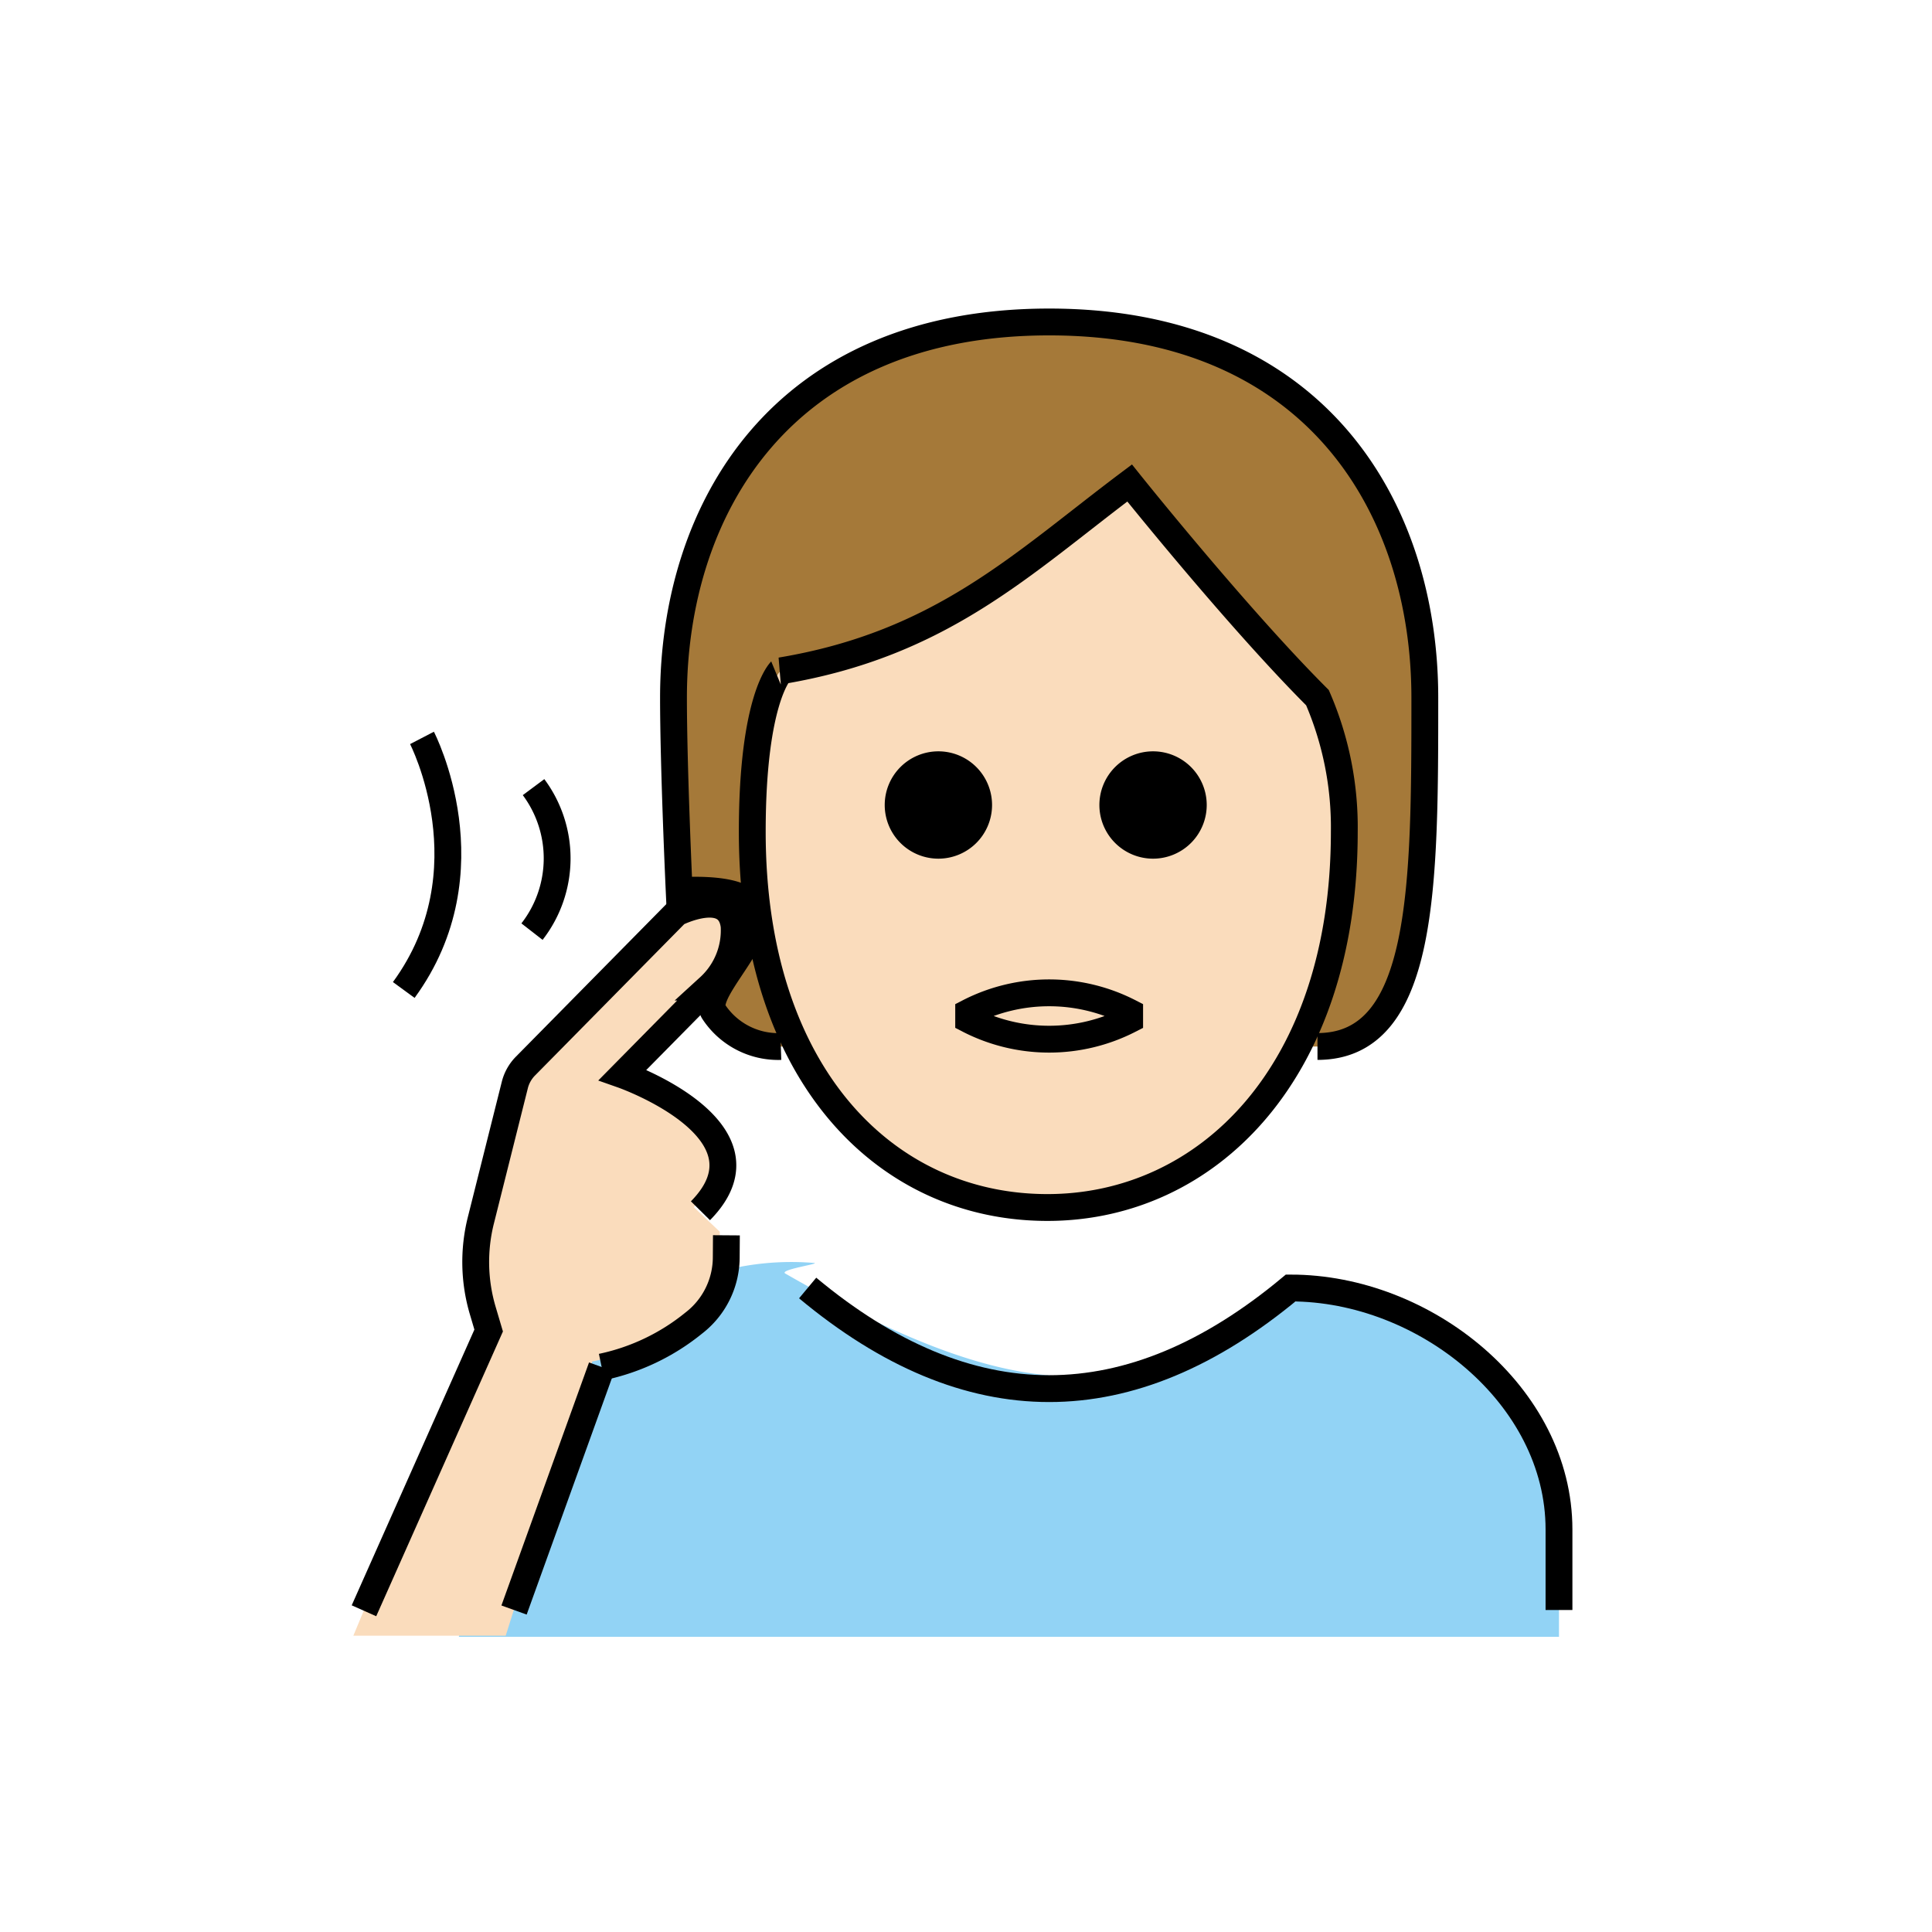 <svg id="emoji" viewBox="0 0 72 72" xmlns="http://www.w3.org/2000/svg" width="64" height="64">
  <g id="color">
    <path fill="#92d3f5" d="M17.099,61l1-4A13.713,13.713,0,0,1,24.71,48.215a10.25,10.25,0,0,1,5.635-1.148c.225.031-1.329.251-1.078.395,7.996,4.589,12.126,4.862,16.979,1.875a6.465,6.465,0,0,1,5.981-.443C55.525,50.346,58.099,53.419,58.099,57v4"/>
  </g>
  <g id="hair">
    <path fill="#a57939" d="M39.099,12c-10,0-14,7-14,14s0,13,4,13h.634a17.797,17.797,0,0,1-1.697-8c0-5,1.063-6,1.063-6,6-1,9-4,13-7,0,0,4,5,7,8a12.137,12.137,0,0,1,1,5,17.451,17.451,0,0,1-1.746,8h.746c4,0,4-6,4-13S49.099,12,39.099,12Z"/>
  </g>
  <g id="skin">
    <path fill="#fadcbc" d="M28.035,31c0,9,4.936,14,11,14,5.936,0,11.063-5,11.063-14a12.137,12.137,0,0,0-1-5c-3-3-7-8-7-8-4,3-7,6-13,7C29.099,25,28.035,26,28.035,31Z"/>
    <path fill="#fadcbc" d="M18.846,60.958l3.225-10.22a8.704,8.704,0,0,0,3.537-1.566,3.099,3.099,0,0,0,1.21-2.451l.006-.819-.967-.915c2.961-3.002-2.9-5.063-2.9-5.063l3.226-3.271a2.864,2.864,0,0,0,.928-2.28c-.184-1.476-2.15-.483-2.15-.483l-5.63,5.708a1.535,1.535,0,0,0-.395.705l-1.265,5.042a6.377,6.377,0,0,0,.071,3.362l.22.743L13.168,60.958Z"/>
  </g>
  <g id="line">
    <path fill="none" stroke="#000" strokeLinecap="round" strokeLinejoin="round" strokeWidth="2" d="M29.099,39a2.878,2.878,0,0,1-2.494-1.283c-.724-1.024,4.625-4.803-1.295-4.528,0,0-.211-4.564-.211-7.19,0-7,4-14,14-14s14,7,14,14,0,13-4,13"/>
    <path fill="none" stroke="#000" strokeLinecap="round" strokeLinejoin="round" strokeWidth="2" d="M58.099,60V57c0-4.994-5.006-9-10-9q-9,7.5-18,0"/>
    <path d="M44.971,30a2,2,0,1,1-2-2,2,2,0,0,1,2,2"/>
    <path d="M36.971,30a2,2,0,1,1-2-2,2,2,0,0,1,2,2"/>
    <path fill="none" stroke="#000" strokeLinejoin="round" strokeWidth="2" d="M28.035,31c0,9,4.936,14,11,14,5.936,0,11.063-5,11.063-14a12.137,12.137,0,0,0-1-5c-3-3-7-8-7-8-4,3-7,6-13,7C29.099,25,28.035,26,28.035,31Z"/>
    <path fill="none" stroke="#000" strokeLinecap="round" strokeLinejoin="round" strokeWidth="2" d="M36.099,37.727a6.553,6.553,0,0,1,6,0V38a6.553,6.553,0,0,1-6,0Z"/>
    <path fill="none" stroke="#000" strokeLinecap="round" strokeMiterlimit="10" strokeWidth="2" d="M19.884,29.334a4.447,4.447,0,0,1-.058,5.385"/>
    <path fill="none" stroke="#000" strokeLinecap="round" strokeMiterlimit="10" strokeWidth="2" d="M15.726,27.5s2.569,4.948-.679,9.394"/>
    <path fill="none" stroke="#000" strokeLinecap="round" strokeLinejoin="round" strokeWidth="2" d="M26.104,45.121c2.961-3.002-2.9-5.063-2.9-5.063l3.226-3.271a2.864,2.864,0,0,0,.928-2.28c-.184-1.476-2.15-.483-2.15-.483L19.579,39.733a1.535,1.535,0,0,0-.394.705L17.92,45.48a6.378,6.378,0,0,0,.071,3.362l.22.743L13.564,60.029"/>
    <path fill="none" stroke="#000" strokeLinecap="round" strokeLinejoin="round" strokeWidth="2" d="M27.071,46.036l-.006.819a3.099,3.099,0,0,1-1.21,2.451,8.064,8.064,0,0,1-3.433,1.638"/>
    <line x1="22.422" x2="19.157" y1="50.944" y2="60.001" fill="none" stroke="#000" strokeLinecap="round" strokeLinejoin="round" strokeWidth="2"/>
  </g>
</svg>
